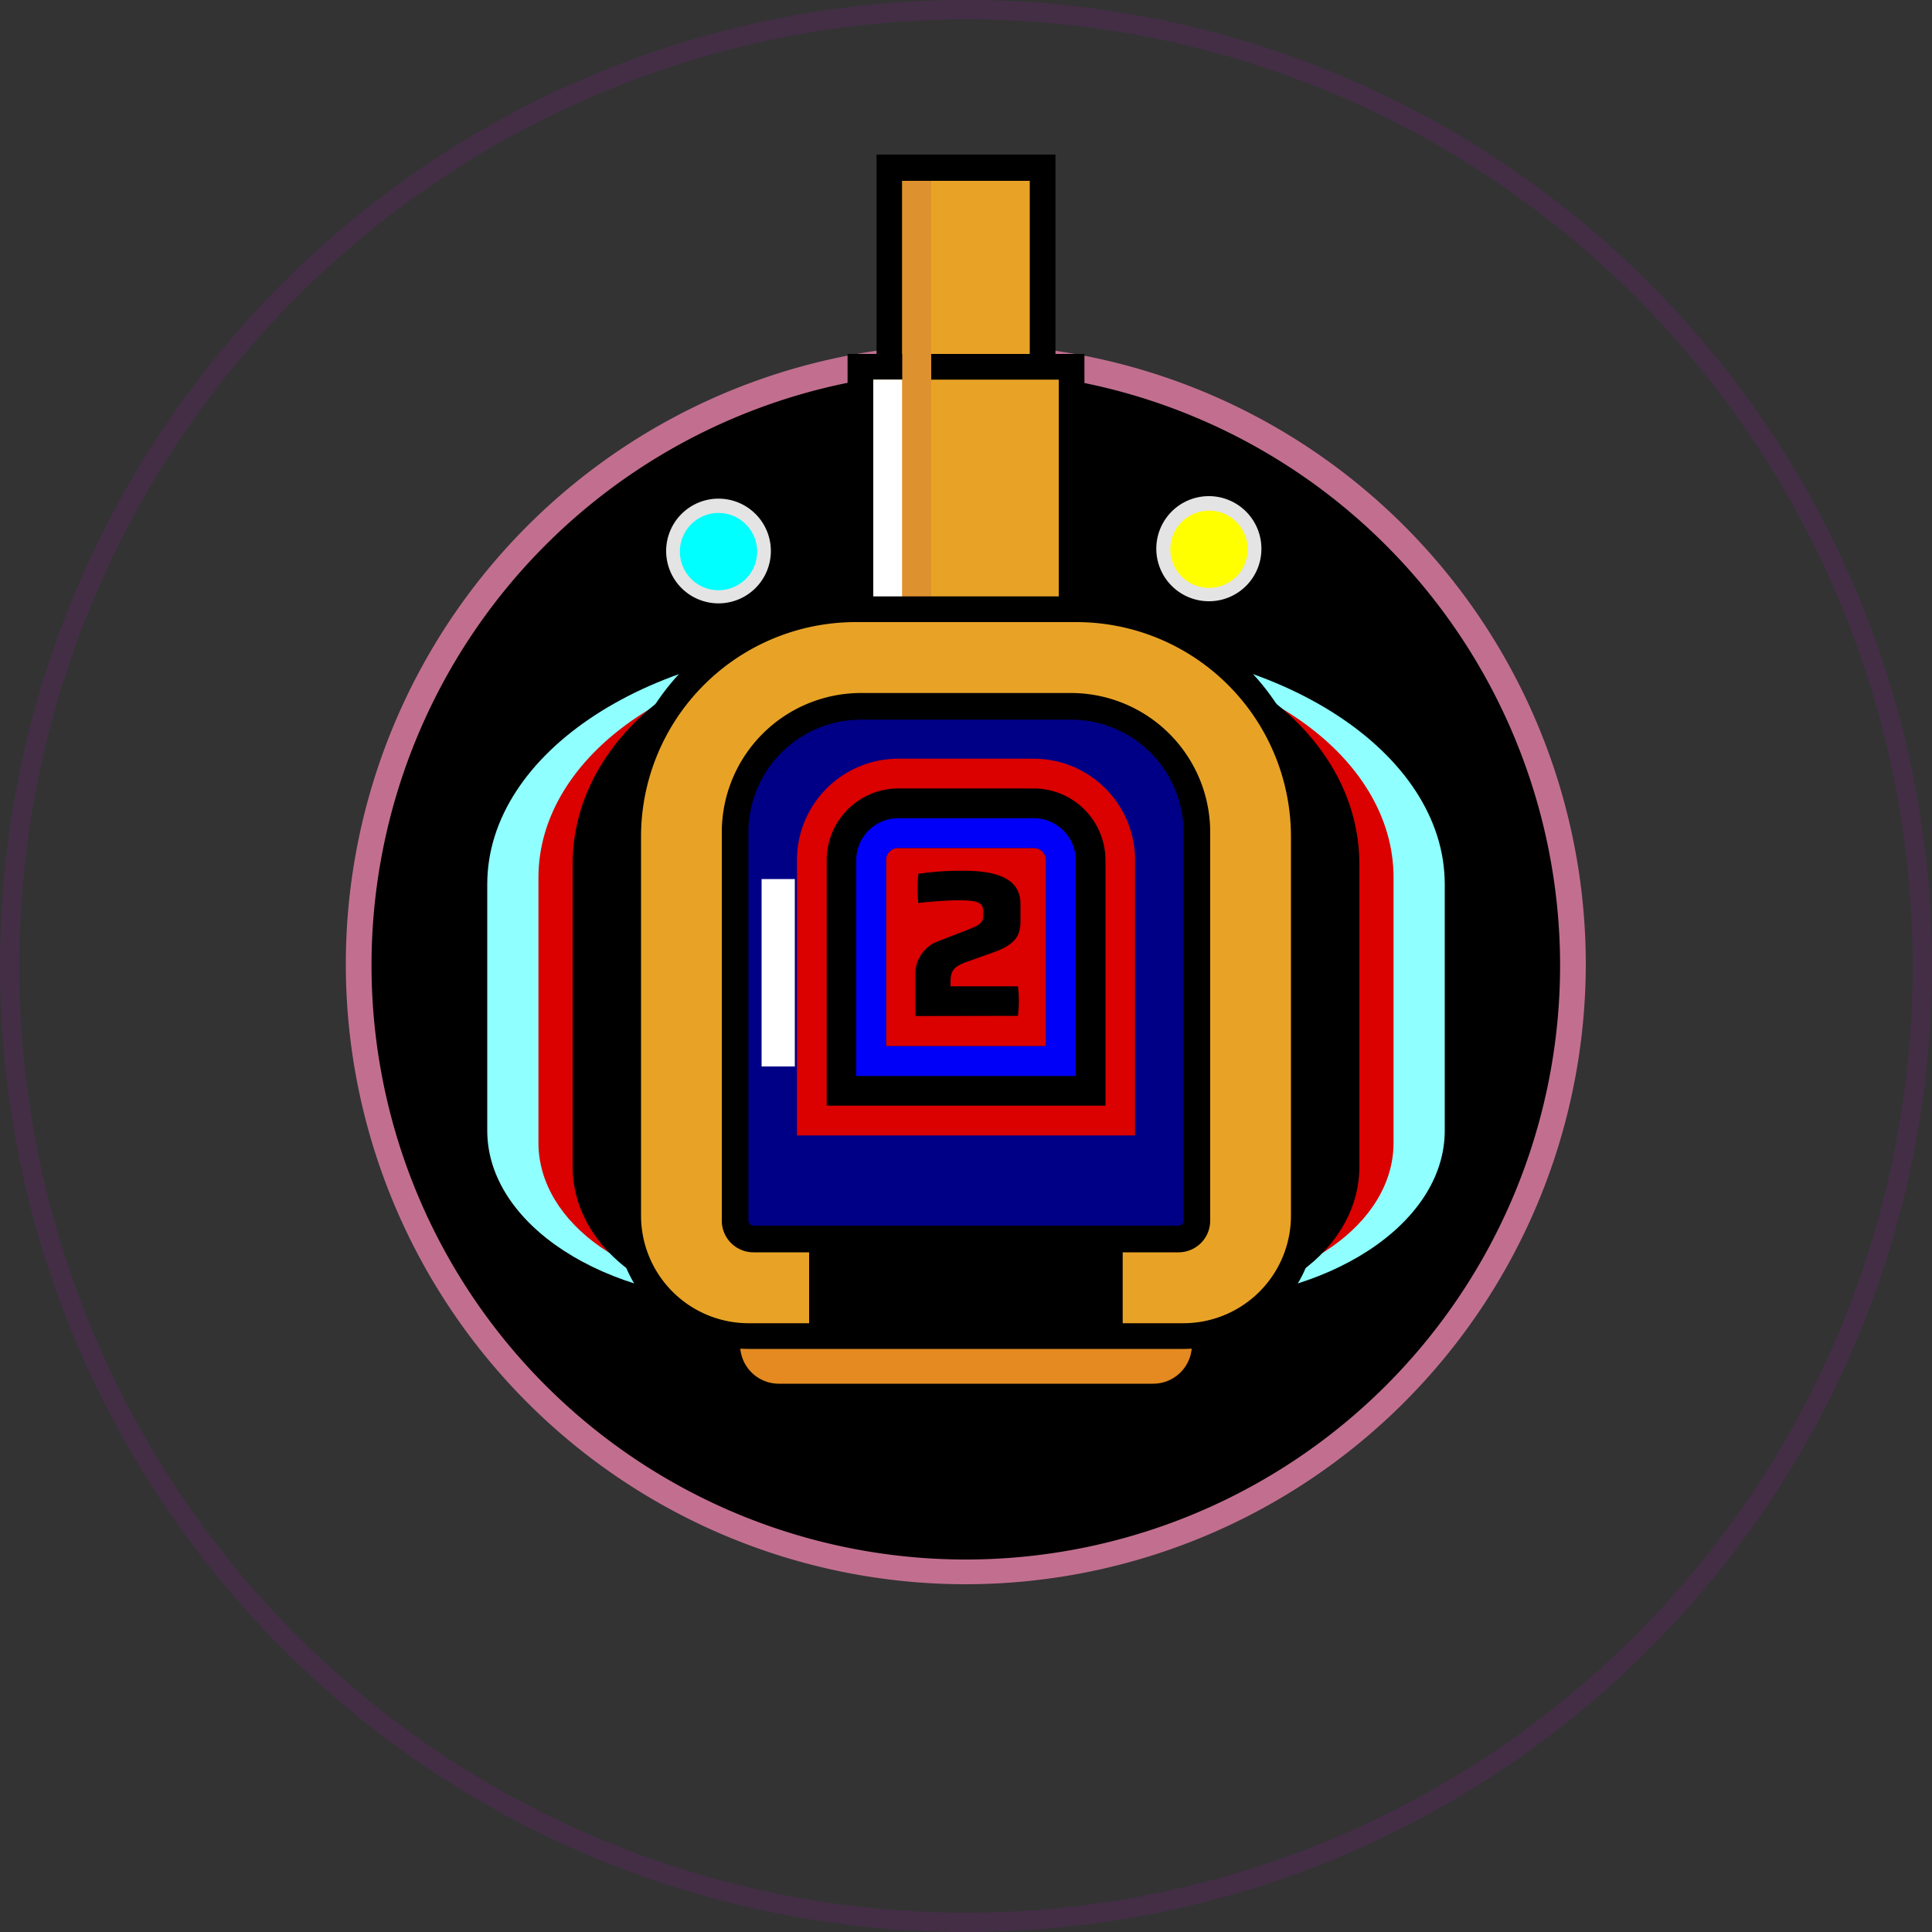 <svg xmlns="http://www.w3.org/2000/svg" viewBox="0 0 100 100"><rect x="0" y="0" width="100" height="100" fill="#333333" stroke="none"/><defs><style>.cls-1{isolation:isolate;}.cls-2{fill:#c26f8f;}.cls-3{fill:aqua;}.cls-4{fill:#e4e4e4;}.cls-5{fill:#ff0;}.cls-6{fill:#e8a326;}.cls-7{fill:#fff;}.cls-8{mix-blend-mode:multiply;}.cls-9{fill:#de912f;}.cls-10{fill:#e48a20;}.cls-11{fill:#8fffff;}.cls-12{fill:#da0100;}.cls-13{fill:#000086;}.cls-14{fill:#0000f9;}.cls-15{opacity:0.1;}.cls-16{fill:#da00f9;}</style></defs><title>orcus-charger-frame-3</title><g class="cls-1"><g id="Layer_2" data-name="Layer 2"><g id="Towers"><g id="orcus-charger-frame-3"><g id="tower-tier-2-shot-frame-3"><g id="foundation"><circle cx="50" cy="49.95" r="31.42"/><path class="cls-2" d="M50,82A32.09,32.09,0,1,1,82.08,50,32.12,32.12,0,0,1,50,82ZM50,19.2A30.76,30.76,0,1,0,80.75,50,30.79,30.79,0,0,0,50,19.2Z"/></g><g id="lights"><g id="left-light"><circle class="cls-3" cx="37.19" cy="28.52" r="2.34"/><path class="cls-4" d="M37.19,31.23a2.71,2.71,0,1,1,2.71-2.71A2.71,2.71,0,0,1,37.19,31.23Zm0-4.68a2,2,0,1,0,2,2A2,2,0,0,0,37.19,26.55Z"/></g><g id="right-light"><circle class="cls-5" cx="62.58" cy="28.4" r="2.34"/><path class="cls-4" d="M62.58,31.12a2.72,2.72,0,1,1,2.71-2.72A2.71,2.71,0,0,1,62.58,31.12Zm0-4.69a2,2,0,1,0,2,2A2,2,0,0,0,62.58,26.43Z"/></g></g><g id="tower"><g id="barrel"><rect class="cls-6" x="46.04" y="8.7" width="7.93" height="10.71"/><path d="M53.3,9.36v9.38H46.7V9.36h6.6M54.63,8H45.37v12h9.26V8Z"/><rect class="cls-6" x="44.54" y="18.98" width="10.93" height="13.34"/><path d="M54.8,19.65v12H45.2v-12h9.6m1.33-1.33H43.87V33H56.13V18.32Z"/><rect class="cls-7" x="45.2" y="19.65" width="1.5" height="11.28"/><g class="cls-8"><rect class="cls-7" x="47.14" y="9.81" width="0.62" height="20.68"/><polygon class="cls-9" points="48.2 9.36 46.7 9.36 46.7 30.93 48.2 30.93 48.2 9.36 48.2 9.36"/></g></g><g id="base"><path class="cls-10" d="M38.31,69.37H61.69a0,0,0,0,1,0,0v.25a2,2,0,0,1-2,2H40.31a2,2,0,0,1-2-2v-.25a0,0,0,0,1,0,0Z"/><path class="cls-11" d="M55.71,38.55c6.13,0,11.11,3.23,11.11,7.22V58.52c0,2-2.5,3.62-5.57,3.62H38.75c-3.07,0-5.57-1.62-5.57-3.62V45.77c0-4,5-7.22,11.11-7.22H55.71m0-5.18H44.29c-10.52,0-19.07,5.57-19.07,12.4V58.52c0,4.85,6.07,8.8,13.53,8.8h22.5c7.46,0,13.53-3.95,13.53-8.8V45.77c0-6.83-8.55-12.4-19.07-12.4Z"/><path class="cls-12" d="M55.71,37.65c6.13,0,11.11,3.48,11.11,7.77V59.15c0,2.15-2.5,3.89-5.57,3.89H38.75c-3.07,0-5.57-1.74-5.57-3.89V45.42c0-4.29,5-7.77,11.11-7.77H55.71m0-3.72H44.29c-9,0-16.42,5.15-16.42,11.49V59.15c0,4.2,4.88,7.61,10.88,7.61h22.5c6,0,10.88-3.41,10.88-7.61V45.42c0-6.34-7.37-11.49-16.42-11.49Z"/><path d="M55.71,35.83c6.13,0,11.11,4,11.11,8.88v15.7c0,2.46-2.5,4.45-5.57,4.45H38.75c-3.07,0-5.57-2-5.57-4.45V44.71c0-4.9,5-8.88,11.11-8.88H55.71m0-2.83H44.29c-8.08,0-14.65,5.25-14.65,11.71v15.7c0,4,4.09,7.28,9.11,7.28h22.5c5,0,9.11-3.27,9.11-7.28V44.71C70.36,38.25,63.79,33,55.71,33Z"/><path class="cls-6" d="M38.75,69.15a6.24,6.24,0,0,1-6.23-6.23V43.31A11.78,11.78,0,0,1,44.29,31.54H55.71A11.78,11.78,0,0,1,67.48,43.31V62.92a6.24,6.24,0,0,1-6.23,6.23Z"/><path d="M55.71,32.2A11.11,11.11,0,0,1,66.82,43.31V62.92a5.57,5.57,0,0,1-5.57,5.57H38.75a5.57,5.57,0,0,1-5.57-5.57V43.31A11.11,11.11,0,0,1,44.29,32.2H55.71m0-1.33H44.29A12.44,12.44,0,0,0,31.86,43.31V62.92a6.91,6.91,0,0,0,6.89,6.9h22.5a6.91,6.91,0,0,0,6.89-6.9V43.31A12.44,12.44,0,0,0,55.71,30.87Z"/><path class="cls-13" d="M44.56,36.56H55.44a6.51,6.51,0,0,1,6.51,6.51V63.19a.94.94,0,0,1-.94.94H39a.94.94,0,0,1-.94-.94V43.07A6.51,6.51,0,0,1,44.56,36.56Z"/><path d="M61,64.82H39a1.64,1.64,0,0,1-1.64-1.63V43.07a7.21,7.21,0,0,1,7.2-7.2H55.44a7.21,7.21,0,0,1,7.2,7.2V63.19A1.64,1.64,0,0,1,61,64.82ZM44.56,37.25a5.83,5.83,0,0,0-5.82,5.82V63.19a.26.26,0,0,0,.26.25H61a.26.26,0,0,0,.26-.25V43.07a5.83,5.83,0,0,0-5.82-5.82Z"/><rect x="41.88" y="64.64" width="16.23" height="4.52"/><path class="cls-12" d="M43.55,56.46V44.52a2.94,2.94,0,0,1,2.94-2.94h7a2.94,2.94,0,0,1,2.94,2.94V56.46Z"/><path class="cls-12" d="M53.51,43.89a.63.63,0,0,1,.63.63v9.63H45.86V44.52a.63.63,0,0,1,.63-.63h7m0-4.62h-7a5.25,5.25,0,0,0-5.24,5.25V58.77h17.5V44.52a5.25,5.25,0,0,0-5.24-5.25Z"/><path d="M53.51,43.89a.63.63,0,0,1,.63.63v9.63H45.86V44.52a.63.63,0,0,1,.63-.63h7m0-3.08h-7a3.71,3.71,0,0,0-3.7,3.71V57.23H57.22V44.52a3.72,3.72,0,0,0-3.71-3.71Z"/><path class="cls-14" d="M53.51,43.89a.63.63,0,0,1,.63.63v9.63H45.86V44.52a.63.63,0,0,1,.63-.63h7m0-1.54h-7a2.18,2.18,0,0,0-2.17,2.17V55.69H55.68V44.52a2.18,2.18,0,0,0-2.17-2.17Z"/><rect class="cls-7" x="39.42" y="45.5" width="1.72" height="9.7"/></g></g><g id="tier"><path d="M47.38,52.59V50.48a1.8,1.8,0,0,1,1.25-1.79L50,48.16c.68-.26.89-.39.89-.76v-.25c0-.51-.47-.55-1.36-.55-.47,0-1.32.06-2,.14a7.62,7.62,0,0,1,0-1.51,14.89,14.89,0,0,1,2.35-.16c1.81,0,2.94.45,2.94,1.72v.9c0,.78-.31,1.2-1.36,1.59L50,49.8c-.48.19-.8.33-.8,1v.25h3.49a6.53,6.53,0,0,1,0,1.53Z"/></g></g><g class="cls-15"><path class="cls-16" d="M50,1A49,49,0,1,1,1,50,49.05,49.05,0,0,1,50,1m0-1a50,50,0,1,0,50,50A50,50,0,0,0,50,0Z"/></g></g></g></g></g></svg>
